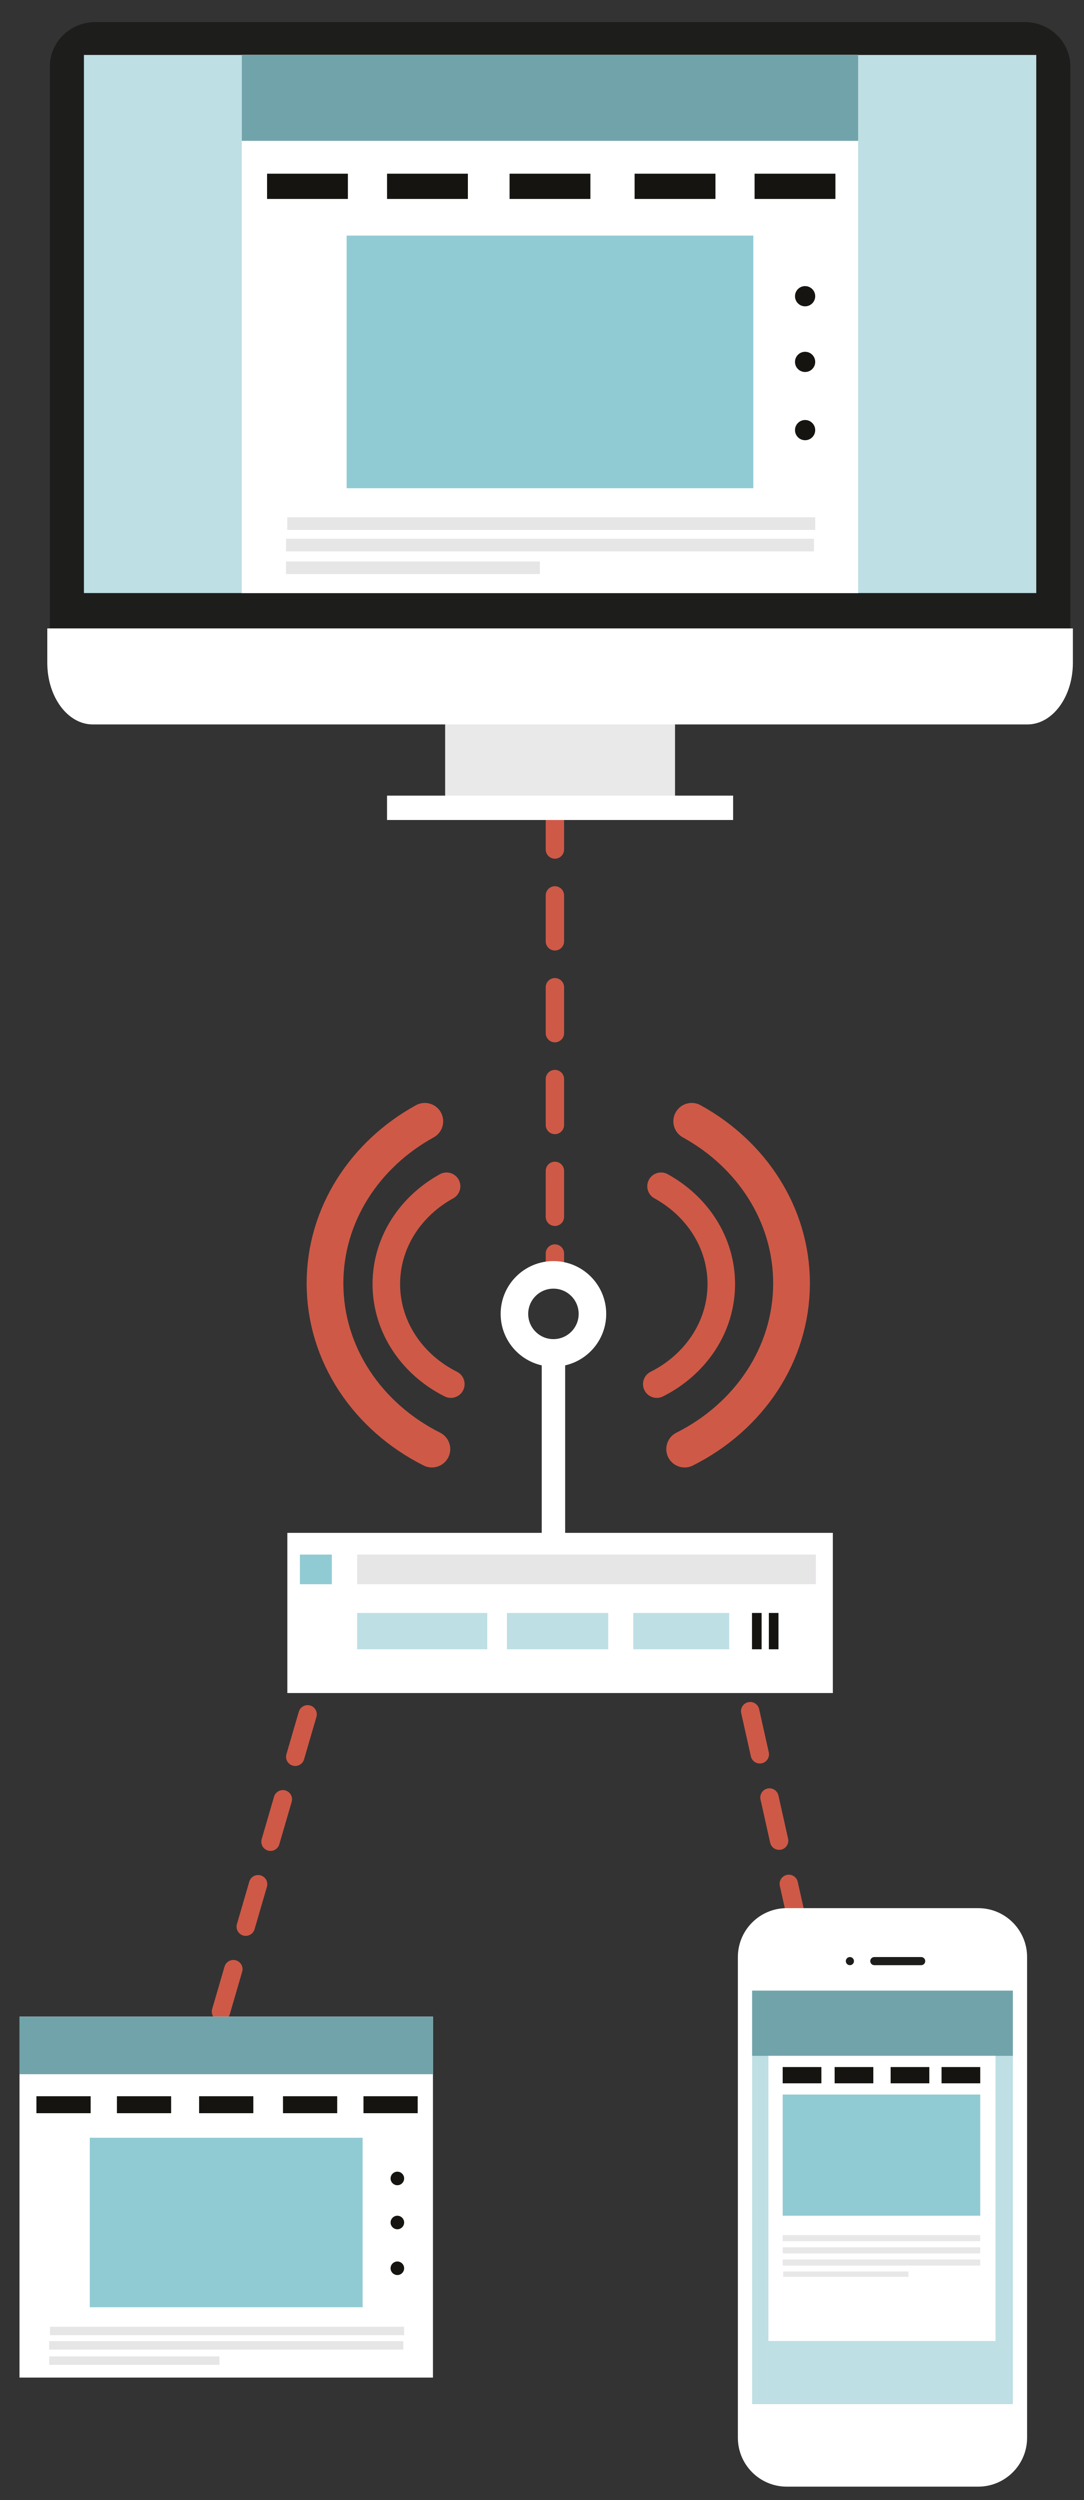 <?xml version="1.0" encoding="utf-8"?>
<!-- Generator: Adobe Illustrator 16.0.0, SVG Export Plug-In . SVG Version: 6.00 Build 0)  -->
<!DOCTYPE svg PUBLIC "-//W3C//DTD SVG 1.1//EN" "http://www.w3.org/Graphics/SVG/1.1/DTD/svg11.dtd">
<svg version="1.1" id="Calque_1" xmlns="http://www.w3.org/2000/svg" xmlns:xlink="http://www.w3.org/1999/xlink" x="0px" y="0px"
	 width="118.068px" height="272.273px" viewBox="0 0 118.068 272.273" enable-background="new 0 0 118.068 272.273"
	 xml:space="preserve">
<rect x="0" y="0" width="118.068" height="272.273" fill="#333333" stroke="none"/>
<g id="Image_et_réseaux">
	<g>
		<g>
			
				<line fill="none" stroke="#CF5947" stroke-width="2" stroke-linecap="round" stroke-linejoin="round" x1="60.439" y1="80.516" x2="60.439" y2="83.516"/>
			
				<line fill="none" stroke="#CF5947" stroke-width="2" stroke-linecap="round" stroke-linejoin="round" stroke-dasharray="5,5" x1="60.439" y1="87.516" x2="60.439" y2="133.516"/>
			
				<line fill="none" stroke="#CF5947" stroke-width="2" stroke-linecap="round" stroke-linejoin="round" x1="60.439" y1="136.516" x2="60.439" y2="138.516"/>
		</g>
	</g>
	<g>
		<g>
			
				<line fill="none" stroke="#CF5947" stroke-width="2" stroke-linecap="round" stroke-linejoin="round" x1="35.553" y1="179.674" x2="34.854" y2="182.074"/>
			
				<line fill="none" stroke="#CF5947" stroke-width="2" stroke-linecap="round" stroke-linejoin="round" stroke-dasharray="4.818,4.818" x1="33.505" y1="186.699" x2="20.699" y2="230.645"/>
			
				<line fill="none" stroke="#CF5947" stroke-width="2" stroke-linecap="round" stroke-linejoin="round" x1="20.025" y1="232.957" x2="19.326" y2="235.357"/>
		</g>
	</g>
	<g>
		<g>
			
				<line fill="none" stroke="#CF5947" stroke-width="2" stroke-linecap="round" stroke-linejoin="round" x1="80.111" y1="179.215" x2="80.657" y2="181.654"/>
			
				<line fill="none" stroke="#CF5947" stroke-width="2" stroke-linecap="round" stroke-linejoin="round" stroke-dasharray="4.818,4.818" x1="81.708" y1="186.355" x2="91.695" y2="231.025"/>
			
				<line fill="none" stroke="#CF5947" stroke-width="2" stroke-linecap="round" stroke-linejoin="round" x1="92.221" y1="233.377" x2="92.767" y2="235.816"/>
		</g>
	</g>
	<g>
		<rect x="48.484" y="73.668" fill="#EAE9EA" width="25.039" height="13.757"/>
		<path fill="#1D1D1B" d="M116.581,72.399c0,2.676-2.217,4.845-4.951,4.845H10.38c-2.736,0-4.953-2.169-4.953-4.845V7.253
			c0-2.676,2.217-4.846,4.953-4.846h101.25c2.734,0,4.951,2.169,4.951,4.846V72.399z"/>
		<path fill="#FFFFFF" d="M116.856,68.44v3.746c0,3.706-2.218,6.709-4.952,6.709H10.104c-2.735,0-4.953-3.004-4.953-6.709V68.44"/>
		<rect x="9.141" y="5.984" fill="#BEDFE4" width="103.727" height="58.604"/>
		<rect x="42.156" y="86.648" fill="#FFFFFF" width="37.693" height="2.654"/>
		<rect x="26.336" y="5.984" fill="#FFFFFF" width="67.134" height="58.604"/>
		<rect x="26.336" y="5.984" fill="#70A4AA" width="67.134" height="9.354"/>
		<rect x="29.088" y="18.916" fill="#151410" width="8.805" height="2.751"/>
		<rect x="42.156" y="18.916" fill="#151410" width="8.805" height="2.751"/>
		<rect x="55.502" y="18.916" fill="#151410" width="8.804" height="2.751"/>
		<rect x="69.12" y="18.916" fill="#151410" width="8.807" height="2.751"/>
		<rect x="82.188" y="18.916" fill="#151410" width="8.805" height="2.751"/>
		<rect x="37.755" y="25.657" fill="#90CBD4" width="44.296" height="27.514"/>
		<rect x="31.289" y="56.334" fill="#E7E6E7" width="57.504" height="1.375"/>
		<rect x="31.151" y="58.673" fill="#E7E6E7" width="57.503" height="1.375"/>
		<rect x="31.15" y="61.148" fill="#E7E6E7" width="27.652" height="1.376"/>
		<circle fill="#151410" cx="87.691" cy="32.26" r="1.101"/>
		<circle fill="#151410" cx="87.691" cy="39.413" r="1.101"/>
		<circle fill="#151410" cx="87.691" cy="46.842" r="1.101"/>
	</g>
	<g>
		<rect x="31.297" y="166.938" fill="#FFFFFF" width="59.414" height="17.444"/>
		<rect x="59.006" y="147.338" fill="#FFFFFF" width="2.549" height="23.576"/>
		<circle fill="none" stroke="#FFFFFF" stroke-width="3" stroke-miterlimit="10" cx="60.279" cy="143.09" r="4.249"/>
		<rect x="38.898" y="169.3" fill="#E7E6E7" width="49.968" height="3.231"/>
		<rect x="32.664" y="169.3" fill="#90CBD4" width="3.479" height="3.231"/>
		<rect x="38.898" y="175.66" fill="#BEDFE4" width="14.175" height="3.957"/>
		<rect x="55.213" y="175.66" fill="#BEDFE4" width="11.035" height="3.957"/>
		<rect x="68.976" y="175.66" fill="#BEDFE4" width="10.446" height="3.957"/>
		<rect x="81.906" y="175.66" fill="#151410" width="1.049" height="3.957"/>
		<rect x="83.742" y="175.66" fill="#151410" width="1.049" height="3.957"/>
		<path fill="none" stroke="#CF5947" stroke-width="4" stroke-linecap="round" stroke-linejoin="round" stroke-miterlimit="10" d="
			M75.341,122.117c6.511,3.581,10.872,10.145,10.872,17.646c0,7.795-4.707,14.573-11.642,18.052"/>
		<path fill="none" stroke="#CF5947" stroke-width="4" stroke-linecap="round" stroke-linejoin="round" stroke-miterlimit="10" d="
			M46.27,122.117c-6.51,3.581-10.871,10.145-10.871,17.646c0,7.795,4.706,14.573,11.641,18.052"/>
		<path fill="none" stroke="#CF5947" stroke-width="3" stroke-linecap="round" stroke-linejoin="round" stroke-miterlimit="10" d="
			M48.64,129.191c-3.932,2.162-6.562,6.123-6.562,10.651c0,4.705,2.841,8.798,7.026,10.896"/>
		<path fill="none" stroke="#CF5947" stroke-width="3" stroke-linecap="round" stroke-linejoin="round" stroke-miterlimit="10" d="
			M72,129.191c3.931,2.162,6.562,6.123,6.562,10.651c0,4.705-2.841,8.798-7.026,10.896"/>
	</g>
	<g>
		<rect x="2.123" y="219.619" fill="#FFFFFF" width="45.033" height="39.313"/>
		<rect x="2.123" y="219.619" fill="#70A4AA" width="45.033" height="6.275"/>
		<rect x="3.968" y="228.293" fill="#151410" width="5.905" height="1.847"/>
		<rect x="12.734" y="228.293" fill="#151410" width="5.906" height="1.847"/>
		<rect x="21.686" y="228.293" fill="#151410" width="5.907" height="1.847"/>
		<rect x="30.822" y="228.293" fill="#151410" width="5.906" height="1.847"/>
		<rect x="39.59" y="228.293" fill="#151410" width="5.905" height="1.847"/>
		<rect x="9.781" y="232.815" fill="#90CBD4" width="29.715" height="18.458"/>
		<rect x="5.445" y="253.396" fill="#E7E6E7" width="38.574" height="0.923"/>
		<rect x="5.352" y="254.965" fill="#E7E6E7" width="38.576" height="0.922"/>
		<rect x="5.352" y="256.625" fill="#E7E6E7" width="18.55" height="0.923"/>
		<circle fill="#151410" cx="43.28" cy="237.246" r="0.739"/>
		<circle fill="#151410" cx="43.28" cy="242.044" r="0.739"/>
		<circle fill="#151410" cx="43.28" cy="247.028" r="0.739"/>
	</g>
	<g>
		<path fill="#FFFFFF" d="M111.869,265.486c0,2.939-2.385,5.324-5.323,5.324H85.692c-2.94,0-5.323-2.385-5.323-5.324v-52.353
			c0-2.94,2.383-5.324,5.323-5.324h20.854c2.938,0,5.323,2.384,5.323,5.324V265.486z"/>
		<rect x="81.922" y="216.793" fill="#BEDFE4" width="28.395" height="45.033"/>
		<path fill="#1D1D1B" d="M100.777,213.576c0,0.246-0.199,0.444-0.443,0.444h-5.103c-0.245,0-0.444-0.198-0.444-0.444l0,0
			c0-0.244,0.199-0.442,0.444-0.442h5.103C100.578,213.134,100.777,213.332,100.777,213.576L100.777,213.576z"/>
		<circle fill="#1D1D1B" cx="92.569" cy="213.577" r="0.444"/>
		<rect x="81.922" y="216.793" fill="#70A4AA" width="28.395" height="7.1"/>
		<rect x="83.695" y="223.892" fill="#FFFFFF" width="24.735" height="31.058"/>
		<rect x="85.249" y="228.106" fill="#90CBD4" width="21.519" height="13.2"/>
		<rect x="85.249" y="225.113" fill="#151410" width="4.216" height="1.773"/>
		<rect x="90.906" y="225.113" fill="#151410" width="4.215" height="1.773"/>
		<rect x="97.006" y="225.113" fill="#151410" width="4.215" height="1.773"/>
		<rect x="102.552" y="225.113" fill="#151410" width="4.215" height="1.773"/>
		<rect x="85.249" y="243.414" fill="#E9E8E8" width="21.519" height="0.664"/>
		<rect x="85.249" y="244.744" fill="#E9E8E8" width="21.519" height="0.666"/>
		<rect x="85.249" y="246.076" fill="#E9E8E8" width="21.519" height="0.666"/>
		<rect x="85.305" y="247.379" fill="#E9E8E8" width="13.643" height="0.582"/>
	</g>
</g>
</svg>
